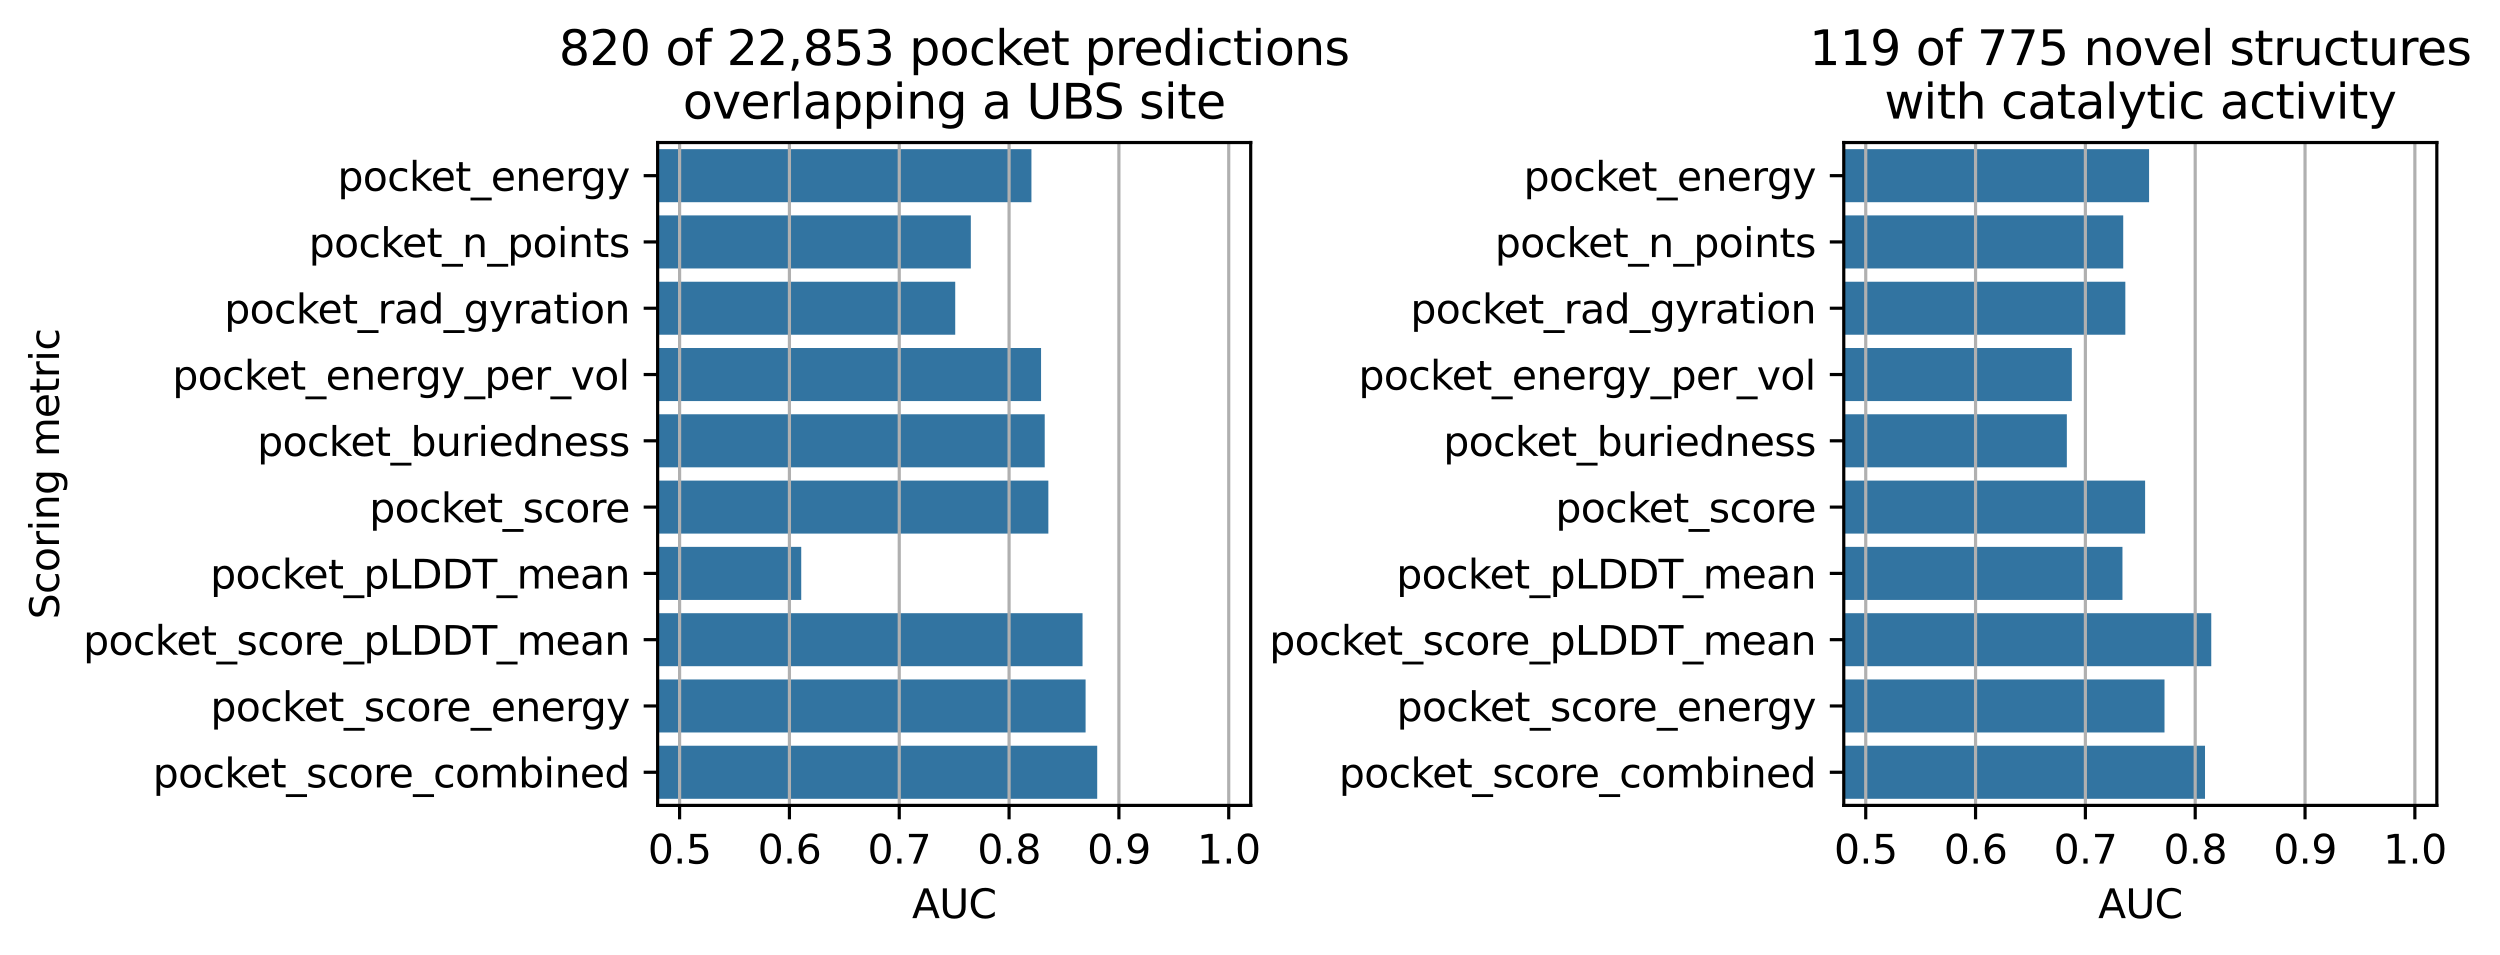 <?xml version="1.0" encoding="utf-8" standalone="no"?>
<!DOCTYPE svg PUBLIC "-//W3C//DTD SVG 1.1//EN"
  "http://www.w3.org/Graphics/SVG/1.1/DTD/svg11.dtd">
<svg xmlns:xlink="http://www.w3.org/1999/xlink" width="627.248pt" height="239.632pt" viewBox="0 0 627.248 239.632" xmlns="http://www.w3.org/2000/svg" version="1.1">
 <defs>
  <style type="text/css">*{stroke-linejoin: round; stroke-linecap: butt}</style>
 </defs>
 <g id="figure_1">
  <g id="patch_1">
   <path d="M 0 239.632 
L 627.248 239.632 
L 627.248 0 
L 0 0 
L 0 239.632 
z
" style="fill: none"/>
  </g>
  <g id="axes_1">
   <g id="patch_2">
    <path d="M 164.998 202.076 
L 313.798 202.076 
L 313.798 35.755 
L 164.998 35.755 
L 164.998 202.076 
z
" style="fill: none"/>
   </g>
   <g id="patch_3">
    <path d="M 32.732 37.419 
L 258.785 37.419 
L 258.785 50.724 
L 32.732 50.724 
z
" clip-path="url(#p87e74716e2)" style="fill: #3274a1"/>
   </g>
   <g id="patch_4">
    <path d="M 32.732 54.051 
L 243.58 54.051 
L 243.58 67.356 
L 32.732 67.356 
z
" clip-path="url(#p87e74716e2)" style="fill: #3274a1"/>
   </g>
   <g id="patch_5">
    <path d="M 32.732 70.683 
L 239.665 70.683 
L 239.665 83.988 
L 32.732 83.988 
z
" clip-path="url(#p87e74716e2)" style="fill: #3274a1"/>
   </g>
   <g id="patch_6">
    <path d="M 32.732 87.315 
L 261.2 87.315 
L 261.2 100.62 
L 32.732 100.62 
z
" clip-path="url(#p87e74716e2)" style="fill: #3274a1"/>
   </g>
   <g id="patch_7">
    <path d="M 32.732 103.947 
L 262.12 103.947 
L 262.12 117.252 
L 32.732 117.252 
z
" clip-path="url(#p87e74716e2)" style="fill: #3274a1"/>
   </g>
   <g id="patch_8">
    <path d="M 32.732 120.579 
L 263.03 120.579 
L 263.03 133.884 
L 32.732 133.884 
z
" clip-path="url(#p87e74716e2)" style="fill: #3274a1"/>
   </g>
   <g id="patch_9">
    <path d="M 32.732 137.211 
L 201.028 137.211 
L 201.028 150.516 
L 32.732 150.516 
z
" clip-path="url(#p87e74716e2)" style="fill: #3274a1"/>
   </g>
   <g id="patch_10">
    <path d="M 32.732 153.843 
L 271.608 153.843 
L 271.608 167.148 
L 32.732 167.148 
z
" clip-path="url(#p87e74716e2)" style="fill: #3274a1"/>
   </g>
   <g id="patch_11">
    <path d="M 32.732 170.475 
L 272.374 170.475 
L 272.374 183.78 
L 32.732 183.78 
z
" clip-path="url(#p87e74716e2)" style="fill: #3274a1"/>
   </g>
   <g id="patch_12">
    <path d="M 32.732 187.107 
L 275.288 187.107 
L 275.288 200.412 
L 32.732 200.412 
z
" clip-path="url(#p87e74716e2)" style="fill: #3274a1"/>
   </g>
   <g id="matplotlib.axis_1">
    <g id="xtick_1">
     <g id="line2d_1">
      <path d="M 170.51 202.076 
L 170.51 35.755 
" clip-path="url(#p87e74716e2)" style="fill: none; stroke: #b0b0b0; stroke-width: 0.8; stroke-linecap: square"/>
     </g>
     <g id="line2d_2">
      <defs>
       <path id="md07363a1dc" d="M 0 0 
L 0 3.5 
" style="stroke: #000000; stroke-width: 0.8"/>
      </defs>
      <g>
       <use xlink:href="#md07363a1dc" x="170.51" y="202.076" style="stroke: #000000; stroke-width: 0.8"/>
      </g>
     </g>
     <g id="text_1">
      <!-- 0.5 -->
      <g transform="translate(162.558 216.674) scale(0.1 -0.1)">
       <defs>
        <path id="DejaVuSans-30" d="M 2034 4250 
Q 1547 4250 1301 3770 
Q 1056 3291 1056 2328 
Q 1056 1369 1301 889 
Q 1547 409 2034 409 
Q 2525 409 2770 889 
Q 3016 1369 3016 2328 
Q 3016 3291 2770 3770 
Q 2525 4250 2034 4250 
z
M 2034 4750 
Q 2819 4750 3233 4129 
Q 3647 3509 3647 2328 
Q 3647 1150 3233 529 
Q 2819 -91 2034 -91 
Q 1250 -91 836 529 
Q 422 1150 422 2328 
Q 422 3509 836 4129 
Q 1250 4750 2034 4750 
z
" transform="scale(0.016)"/>
        <path id="DejaVuSans-2e" d="M 684 794 
L 1344 794 
L 1344 0 
L 684 0 
L 684 794 
z
" transform="scale(0.016)"/>
        <path id="DejaVuSans-35" d="M 691 4666 
L 3169 4666 
L 3169 4134 
L 1269 4134 
L 1269 2991 
Q 1406 3038 1543 3061 
Q 1681 3084 1819 3084 
Q 2600 3084 3056 2656 
Q 3513 2228 3513 1497 
Q 3513 744 3044 326 
Q 2575 -91 1722 -91 
Q 1428 -91 1123 -41 
Q 819 9 494 109 
L 494 744 
Q 775 591 1075 516 
Q 1375 441 1709 441 
Q 2250 441 2565 725 
Q 2881 1009 2881 1497 
Q 2881 1984 2565 2268 
Q 2250 2553 1709 2553 
Q 1456 2553 1204 2497 
Q 953 2441 691 2322 
L 691 4666 
z
" transform="scale(0.016)"/>
       </defs>
       <use xlink:href="#DejaVuSans-30"/>
       <use xlink:href="#DejaVuSans-2e" x="63.623"/>
       <use xlink:href="#DejaVuSans-35" x="95.41"/>
      </g>
     </g>
    </g>
    <g id="xtick_2">
     <g id="line2d_3">
      <path d="M 198.065 202.076 
L 198.065 35.755 
" clip-path="url(#p87e74716e2)" style="fill: none; stroke: #b0b0b0; stroke-width: 0.8; stroke-linecap: square"/>
     </g>
     <g id="line2d_4">
      <g>
       <use xlink:href="#md07363a1dc" x="198.065" y="202.076" style="stroke: #000000; stroke-width: 0.8"/>
      </g>
     </g>
     <g id="text_2">
      <!-- 0.6 -->
      <g transform="translate(190.114 216.674) scale(0.1 -0.1)">
       <defs>
        <path id="DejaVuSans-36" d="M 2113 2584 
Q 1688 2584 1439 2293 
Q 1191 2003 1191 1497 
Q 1191 994 1439 701 
Q 1688 409 2113 409 
Q 2538 409 2786 701 
Q 3034 994 3034 1497 
Q 3034 2003 2786 2293 
Q 2538 2584 2113 2584 
z
M 3366 4563 
L 3366 3988 
Q 3128 4100 2886 4159 
Q 2644 4219 2406 4219 
Q 1781 4219 1451 3797 
Q 1122 3375 1075 2522 
Q 1259 2794 1537 2939 
Q 1816 3084 2150 3084 
Q 2853 3084 3261 2657 
Q 3669 2231 3669 1497 
Q 3669 778 3244 343 
Q 2819 -91 2113 -91 
Q 1303 -91 875 529 
Q 447 1150 447 2328 
Q 447 3434 972 4092 
Q 1497 4750 2381 4750 
Q 2619 4750 2861 4703 
Q 3103 4656 3366 4563 
z
" transform="scale(0.016)"/>
       </defs>
       <use xlink:href="#DejaVuSans-30"/>
       <use xlink:href="#DejaVuSans-2e" x="63.623"/>
       <use xlink:href="#DejaVuSans-36" x="95.41"/>
      </g>
     </g>
    </g>
    <g id="xtick_3">
     <g id="line2d_5">
      <path d="M 225.621 202.076 
L 225.621 35.755 
" clip-path="url(#p87e74716e2)" style="fill: none; stroke: #b0b0b0; stroke-width: 0.8; stroke-linecap: square"/>
     </g>
     <g id="line2d_6">
      <g>
       <use xlink:href="#md07363a1dc" x="225.621" y="202.076" style="stroke: #000000; stroke-width: 0.8"/>
      </g>
     </g>
     <g id="text_3">
      <!-- 0.7 -->
      <g transform="translate(217.669 216.674) scale(0.1 -0.1)">
       <defs>
        <path id="DejaVuSans-37" d="M 525 4666 
L 3525 4666 
L 3525 4397 
L 1831 0 
L 1172 0 
L 2766 4134 
L 525 4134 
L 525 4666 
z
" transform="scale(0.016)"/>
       </defs>
       <use xlink:href="#DejaVuSans-30"/>
       <use xlink:href="#DejaVuSans-2e" x="63.623"/>
       <use xlink:href="#DejaVuSans-37" x="95.41"/>
      </g>
     </g>
    </g>
    <g id="xtick_4">
     <g id="line2d_7">
      <path d="M 253.176 202.076 
L 253.176 35.755 
" clip-path="url(#p87e74716e2)" style="fill: none; stroke: #b0b0b0; stroke-width: 0.8; stroke-linecap: square"/>
     </g>
     <g id="line2d_8">
      <g>
       <use xlink:href="#md07363a1dc" x="253.176" y="202.076" style="stroke: #000000; stroke-width: 0.8"/>
      </g>
     </g>
     <g id="text_4">
      <!-- 0.8 -->
      <g transform="translate(245.225 216.674) scale(0.1 -0.1)">
       <defs>
        <path id="DejaVuSans-38" d="M 2034 2216 
Q 1584 2216 1326 1975 
Q 1069 1734 1069 1313 
Q 1069 891 1326 650 
Q 1584 409 2034 409 
Q 2484 409 2743 651 
Q 3003 894 3003 1313 
Q 3003 1734 2745 1975 
Q 2488 2216 2034 2216 
z
M 1403 2484 
Q 997 2584 770 2862 
Q 544 3141 544 3541 
Q 544 4100 942 4425 
Q 1341 4750 2034 4750 
Q 2731 4750 3128 4425 
Q 3525 4100 3525 3541 
Q 3525 3141 3298 2862 
Q 3072 2584 2669 2484 
Q 3125 2378 3379 2068 
Q 3634 1759 3634 1313 
Q 3634 634 3220 271 
Q 2806 -91 2034 -91 
Q 1263 -91 848 271 
Q 434 634 434 1313 
Q 434 1759 690 2068 
Q 947 2378 1403 2484 
z
M 1172 3481 
Q 1172 3119 1398 2916 
Q 1625 2713 2034 2713 
Q 2441 2713 2670 2916 
Q 2900 3119 2900 3481 
Q 2900 3844 2670 4047 
Q 2441 4250 2034 4250 
Q 1625 4250 1398 4047 
Q 1172 3844 1172 3481 
z
" transform="scale(0.016)"/>
       </defs>
       <use xlink:href="#DejaVuSans-30"/>
       <use xlink:href="#DejaVuSans-2e" x="63.623"/>
       <use xlink:href="#DejaVuSans-38" x="95.41"/>
      </g>
     </g>
    </g>
    <g id="xtick_5">
     <g id="line2d_9">
      <path d="M 280.732 202.076 
L 280.732 35.755 
" clip-path="url(#p87e74716e2)" style="fill: none; stroke: #b0b0b0; stroke-width: 0.8; stroke-linecap: square"/>
     </g>
     <g id="line2d_10">
      <g>
       <use xlink:href="#md07363a1dc" x="280.732" y="202.076" style="stroke: #000000; stroke-width: 0.8"/>
      </g>
     </g>
     <g id="text_5">
      <!-- 0.9 -->
      <g transform="translate(272.78 216.674) scale(0.1 -0.1)">
       <defs>
        <path id="DejaVuSans-39" d="M 703 97 
L 703 672 
Q 941 559 1184 500 
Q 1428 441 1663 441 
Q 2288 441 2617 861 
Q 2947 1281 2994 2138 
Q 2813 1869 2534 1725 
Q 2256 1581 1919 1581 
Q 1219 1581 811 2004 
Q 403 2428 403 3163 
Q 403 3881 828 4315 
Q 1253 4750 1959 4750 
Q 2769 4750 3195 4129 
Q 3622 3509 3622 2328 
Q 3622 1225 3098 567 
Q 2575 -91 1691 -91 
Q 1453 -91 1209 -44 
Q 966 3 703 97 
z
M 1959 2075 
Q 2384 2075 2632 2365 
Q 2881 2656 2881 3163 
Q 2881 3666 2632 3958 
Q 2384 4250 1959 4250 
Q 1534 4250 1286 3958 
Q 1038 3666 1038 3163 
Q 1038 2656 1286 2365 
Q 1534 2075 1959 2075 
z
" transform="scale(0.016)"/>
       </defs>
       <use xlink:href="#DejaVuSans-30"/>
       <use xlink:href="#DejaVuSans-2e" x="63.623"/>
       <use xlink:href="#DejaVuSans-39" x="95.41"/>
      </g>
     </g>
    </g>
    <g id="xtick_6">
     <g id="line2d_11">
      <path d="M 308.287 202.076 
L 308.287 35.755 
" clip-path="url(#p87e74716e2)" style="fill: none; stroke: #b0b0b0; stroke-width: 0.8; stroke-linecap: square"/>
     </g>
     <g id="line2d_12">
      <g>
       <use xlink:href="#md07363a1dc" x="308.287" y="202.076" style="stroke: #000000; stroke-width: 0.8"/>
      </g>
     </g>
     <g id="text_6">
      <!-- 1.0 -->
      <g transform="translate(300.336 216.674) scale(0.1 -0.1)">
       <defs>
        <path id="DejaVuSans-31" d="M 794 531 
L 1825 531 
L 1825 4091 
L 703 3866 
L 703 4441 
L 1819 4666 
L 2450 4666 
L 2450 531 
L 3481 531 
L 3481 0 
L 794 0 
L 794 531 
z
" transform="scale(0.016)"/>
       </defs>
       <use xlink:href="#DejaVuSans-31"/>
       <use xlink:href="#DejaVuSans-2e" x="63.623"/>
       <use xlink:href="#DejaVuSans-30" x="95.41"/>
      </g>
     </g>
    </g>
    <g id="text_7">
     <!-- AUC -->
     <g transform="translate(228.827 230.352) scale(0.1 -0.1)">
      <defs>
       <path id="DejaVuSans-41" d="M 2188 4044 
L 1331 1722 
L 3047 1722 
L 2188 4044 
z
M 1831 4666 
L 2547 4666 
L 4325 0 
L 3669 0 
L 3244 1197 
L 1141 1197 
L 716 0 
L 50 0 
L 1831 4666 
z
" transform="scale(0.016)"/>
       <path id="DejaVuSans-55" d="M 556 4666 
L 1191 4666 
L 1191 1831 
Q 1191 1081 1462 751 
Q 1734 422 2344 422 
Q 2950 422 3222 751 
Q 3494 1081 3494 1831 
L 3494 4666 
L 4128 4666 
L 4128 1753 
Q 4128 841 3676 375 
Q 3225 -91 2344 -91 
Q 1459 -91 1007 375 
Q 556 841 556 1753 
L 556 4666 
z
" transform="scale(0.016)"/>
       <path id="DejaVuSans-43" d="M 4122 4306 
L 4122 3641 
Q 3803 3938 3442 4084 
Q 3081 4231 2675 4231 
Q 1875 4231 1450 3742 
Q 1025 3253 1025 2328 
Q 1025 1406 1450 917 
Q 1875 428 2675 428 
Q 3081 428 3442 575 
Q 3803 722 4122 1019 
L 4122 359 
Q 3791 134 3420 21 
Q 3050 -91 2638 -91 
Q 1578 -91 968 557 
Q 359 1206 359 2328 
Q 359 3453 968 4101 
Q 1578 4750 2638 4750 
Q 3056 4750 3426 4639 
Q 3797 4528 4122 4306 
z
" transform="scale(0.016)"/>
      </defs>
      <use xlink:href="#DejaVuSans-41"/>
      <use xlink:href="#DejaVuSans-55" x="68.408"/>
      <use xlink:href="#DejaVuSans-43" x="141.602"/>
     </g>
    </g>
   </g>
   <g id="matplotlib.axis_2">
    <g id="ytick_1">
     <g id="line2d_13">
      <defs>
       <path id="m2e41733651" d="M 0 0 
L -3.5 0 
" style="stroke: #000000; stroke-width: 0.8"/>
      </defs>
      <g>
       <use xlink:href="#m2e41733651" x="164.998" y="44.072" style="stroke: #000000; stroke-width: 0.8"/>
      </g>
     </g>
     <g id="text_8">
      <!-- pocket_energy -->
      <g transform="translate(84.684 47.871) scale(0.1 -0.1)">
       <defs>
        <path id="DejaVuSans-70" d="M 1159 525 
L 1159 -1331 
L 581 -1331 
L 581 3500 
L 1159 3500 
L 1159 2969 
Q 1341 3281 1617 3432 
Q 1894 3584 2278 3584 
Q 2916 3584 3314 3078 
Q 3713 2572 3713 1747 
Q 3713 922 3314 415 
Q 2916 -91 2278 -91 
Q 1894 -91 1617 61 
Q 1341 213 1159 525 
z
M 3116 1747 
Q 3116 2381 2855 2742 
Q 2594 3103 2138 3103 
Q 1681 3103 1420 2742 
Q 1159 2381 1159 1747 
Q 1159 1113 1420 752 
Q 1681 391 2138 391 
Q 2594 391 2855 752 
Q 3116 1113 3116 1747 
z
" transform="scale(0.016)"/>
        <path id="DejaVuSans-6f" d="M 1959 3097 
Q 1497 3097 1228 2736 
Q 959 2375 959 1747 
Q 959 1119 1226 758 
Q 1494 397 1959 397 
Q 2419 397 2687 759 
Q 2956 1122 2956 1747 
Q 2956 2369 2687 2733 
Q 2419 3097 1959 3097 
z
M 1959 3584 
Q 2709 3584 3137 3096 
Q 3566 2609 3566 1747 
Q 3566 888 3137 398 
Q 2709 -91 1959 -91 
Q 1206 -91 779 398 
Q 353 888 353 1747 
Q 353 2609 779 3096 
Q 1206 3584 1959 3584 
z
" transform="scale(0.016)"/>
        <path id="DejaVuSans-63" d="M 3122 3366 
L 3122 2828 
Q 2878 2963 2633 3030 
Q 2388 3097 2138 3097 
Q 1578 3097 1268 2742 
Q 959 2388 959 1747 
Q 959 1106 1268 751 
Q 1578 397 2138 397 
Q 2388 397 2633 464 
Q 2878 531 3122 666 
L 3122 134 
Q 2881 22 2623 -34 
Q 2366 -91 2075 -91 
Q 1284 -91 818 406 
Q 353 903 353 1747 
Q 353 2603 823 3093 
Q 1294 3584 2113 3584 
Q 2378 3584 2631 3529 
Q 2884 3475 3122 3366 
z
" transform="scale(0.016)"/>
        <path id="DejaVuSans-6b" d="M 581 4863 
L 1159 4863 
L 1159 1991 
L 2875 3500 
L 3609 3500 
L 1753 1863 
L 3688 0 
L 2938 0 
L 1159 1709 
L 1159 0 
L 581 0 
L 581 4863 
z
" transform="scale(0.016)"/>
        <path id="DejaVuSans-65" d="M 3597 1894 
L 3597 1613 
L 953 1613 
Q 991 1019 1311 708 
Q 1631 397 2203 397 
Q 2534 397 2845 478 
Q 3156 559 3463 722 
L 3463 178 
Q 3153 47 2828 -22 
Q 2503 -91 2169 -91 
Q 1331 -91 842 396 
Q 353 884 353 1716 
Q 353 2575 817 3079 
Q 1281 3584 2069 3584 
Q 2775 3584 3186 3129 
Q 3597 2675 3597 1894 
z
M 3022 2063 
Q 3016 2534 2758 2815 
Q 2500 3097 2075 3097 
Q 1594 3097 1305 2825 
Q 1016 2553 972 2059 
L 3022 2063 
z
" transform="scale(0.016)"/>
        <path id="DejaVuSans-74" d="M 1172 4494 
L 1172 3500 
L 2356 3500 
L 2356 3053 
L 1172 3053 
L 1172 1153 
Q 1172 725 1289 603 
Q 1406 481 1766 481 
L 2356 481 
L 2356 0 
L 1766 0 
Q 1100 0 847 248 
Q 594 497 594 1153 
L 594 3053 
L 172 3053 
L 172 3500 
L 594 3500 
L 594 4494 
L 1172 4494 
z
" transform="scale(0.016)"/>
        <path id="DejaVuSans-5f" d="M 3263 -1063 
L 3263 -1509 
L -63 -1509 
L -63 -1063 
L 3263 -1063 
z
" transform="scale(0.016)"/>
        <path id="DejaVuSans-6e" d="M 3513 2113 
L 3513 0 
L 2938 0 
L 2938 2094 
Q 2938 2591 2744 2837 
Q 2550 3084 2163 3084 
Q 1697 3084 1428 2787 
Q 1159 2491 1159 1978 
L 1159 0 
L 581 0 
L 581 3500 
L 1159 3500 
L 1159 2956 
Q 1366 3272 1645 3428 
Q 1925 3584 2291 3584 
Q 2894 3584 3203 3211 
Q 3513 2838 3513 2113 
z
" transform="scale(0.016)"/>
        <path id="DejaVuSans-72" d="M 2631 2963 
Q 2534 3019 2420 3045 
Q 2306 3072 2169 3072 
Q 1681 3072 1420 2755 
Q 1159 2438 1159 1844 
L 1159 0 
L 581 0 
L 581 3500 
L 1159 3500 
L 1159 2956 
Q 1341 3275 1631 3429 
Q 1922 3584 2338 3584 
Q 2397 3584 2469 3576 
Q 2541 3569 2628 3553 
L 2631 2963 
z
" transform="scale(0.016)"/>
        <path id="DejaVuSans-67" d="M 2906 1791 
Q 2906 2416 2648 2759 
Q 2391 3103 1925 3103 
Q 1463 3103 1205 2759 
Q 947 2416 947 1791 
Q 947 1169 1205 825 
Q 1463 481 1925 481 
Q 2391 481 2648 825 
Q 2906 1169 2906 1791 
z
M 3481 434 
Q 3481 -459 3084 -895 
Q 2688 -1331 1869 -1331 
Q 1566 -1331 1297 -1286 
Q 1028 -1241 775 -1147 
L 775 -588 
Q 1028 -725 1275 -790 
Q 1522 -856 1778 -856 
Q 2344 -856 2625 -561 
Q 2906 -266 2906 331 
L 2906 616 
Q 2728 306 2450 153 
Q 2172 0 1784 0 
Q 1141 0 747 490 
Q 353 981 353 1791 
Q 353 2603 747 3093 
Q 1141 3584 1784 3584 
Q 2172 3584 2450 3431 
Q 2728 3278 2906 2969 
L 2906 3500 
L 3481 3500 
L 3481 434 
z
" transform="scale(0.016)"/>
        <path id="DejaVuSans-79" d="M 2059 -325 
Q 1816 -950 1584 -1140 
Q 1353 -1331 966 -1331 
L 506 -1331 
L 506 -850 
L 844 -850 
Q 1081 -850 1212 -737 
Q 1344 -625 1503 -206 
L 1606 56 
L 191 3500 
L 800 3500 
L 1894 763 
L 2988 3500 
L 3597 3500 
L 2059 -325 
z
" transform="scale(0.016)"/>
       </defs>
       <use xlink:href="#DejaVuSans-70"/>
       <use xlink:href="#DejaVuSans-6f" x="63.477"/>
       <use xlink:href="#DejaVuSans-63" x="124.658"/>
       <use xlink:href="#DejaVuSans-6b" x="179.639"/>
       <use xlink:href="#DejaVuSans-65" x="233.924"/>
       <use xlink:href="#DejaVuSans-74" x="295.447"/>
       <use xlink:href="#DejaVuSans-5f" x="334.656"/>
       <use xlink:href="#DejaVuSans-65" x="384.656"/>
       <use xlink:href="#DejaVuSans-6e" x="446.18"/>
       <use xlink:href="#DejaVuSans-65" x="509.559"/>
       <use xlink:href="#DejaVuSans-72" x="571.082"/>
       <use xlink:href="#DejaVuSans-67" x="610.445"/>
       <use xlink:href="#DejaVuSans-79" x="673.922"/>
      </g>
     </g>
    </g>
    <g id="ytick_2">
     <g id="line2d_14">
      <g>
       <use xlink:href="#m2e41733651" x="164.998" y="60.703" style="stroke: #000000; stroke-width: 0.8"/>
      </g>
     </g>
     <g id="text_9">
      <!-- pocket_n_points -->
      <g transform="translate(77.481 64.503) scale(0.1 -0.1)">
       <defs>
        <path id="DejaVuSans-69" d="M 603 3500 
L 1178 3500 
L 1178 0 
L 603 0 
L 603 3500 
z
M 603 4863 
L 1178 4863 
L 1178 4134 
L 603 4134 
L 603 4863 
z
" transform="scale(0.016)"/>
        <path id="DejaVuSans-73" d="M 2834 3397 
L 2834 2853 
Q 2591 2978 2328 3040 
Q 2066 3103 1784 3103 
Q 1356 3103 1142 2972 
Q 928 2841 928 2578 
Q 928 2378 1081 2264 
Q 1234 2150 1697 2047 
L 1894 2003 
Q 2506 1872 2764 1633 
Q 3022 1394 3022 966 
Q 3022 478 2636 193 
Q 2250 -91 1575 -91 
Q 1294 -91 989 -36 
Q 684 19 347 128 
L 347 722 
Q 666 556 975 473 
Q 1284 391 1588 391 
Q 1994 391 2212 530 
Q 2431 669 2431 922 
Q 2431 1156 2273 1281 
Q 2116 1406 1581 1522 
L 1381 1569 
Q 847 1681 609 1914 
Q 372 2147 372 2553 
Q 372 3047 722 3315 
Q 1072 3584 1716 3584 
Q 2034 3584 2315 3537 
Q 2597 3491 2834 3397 
z
" transform="scale(0.016)"/>
       </defs>
       <use xlink:href="#DejaVuSans-70"/>
       <use xlink:href="#DejaVuSans-6f" x="63.477"/>
       <use xlink:href="#DejaVuSans-63" x="124.658"/>
       <use xlink:href="#DejaVuSans-6b" x="179.639"/>
       <use xlink:href="#DejaVuSans-65" x="233.924"/>
       <use xlink:href="#DejaVuSans-74" x="295.447"/>
       <use xlink:href="#DejaVuSans-5f" x="334.656"/>
       <use xlink:href="#DejaVuSans-6e" x="384.656"/>
       <use xlink:href="#DejaVuSans-5f" x="448.035"/>
       <use xlink:href="#DejaVuSans-70" x="498.035"/>
       <use xlink:href="#DejaVuSans-6f" x="561.512"/>
       <use xlink:href="#DejaVuSans-69" x="622.693"/>
       <use xlink:href="#DejaVuSans-6e" x="650.477"/>
       <use xlink:href="#DejaVuSans-74" x="713.855"/>
       <use xlink:href="#DejaVuSans-73" x="753.064"/>
      </g>
     </g>
    </g>
    <g id="ytick_3">
     <g id="line2d_15">
      <g>
       <use xlink:href="#m2e41733651" x="164.998" y="77.335" style="stroke: #000000; stroke-width: 0.8"/>
      </g>
     </g>
     <g id="text_10">
      <!-- pocket_rad_gyration -->
      <g transform="translate(56.283 81.135) scale(0.1 -0.1)">
       <defs>
        <path id="DejaVuSans-61" d="M 2194 1759 
Q 1497 1759 1228 1600 
Q 959 1441 959 1056 
Q 959 750 1161 570 
Q 1363 391 1709 391 
Q 2188 391 2477 730 
Q 2766 1069 2766 1631 
L 2766 1759 
L 2194 1759 
z
M 3341 1997 
L 3341 0 
L 2766 0 
L 2766 531 
Q 2569 213 2275 61 
Q 1981 -91 1556 -91 
Q 1019 -91 701 211 
Q 384 513 384 1019 
Q 384 1609 779 1909 
Q 1175 2209 1959 2209 
L 2766 2209 
L 2766 2266 
Q 2766 2663 2505 2880 
Q 2244 3097 1772 3097 
Q 1472 3097 1187 3025 
Q 903 2953 641 2809 
L 641 3341 
Q 956 3463 1253 3523 
Q 1550 3584 1831 3584 
Q 2591 3584 2966 3190 
Q 3341 2797 3341 1997 
z
" transform="scale(0.016)"/>
        <path id="DejaVuSans-64" d="M 2906 2969 
L 2906 4863 
L 3481 4863 
L 3481 0 
L 2906 0 
L 2906 525 
Q 2725 213 2448 61 
Q 2172 -91 1784 -91 
Q 1150 -91 751 415 
Q 353 922 353 1747 
Q 353 2572 751 3078 
Q 1150 3584 1784 3584 
Q 2172 3584 2448 3432 
Q 2725 3281 2906 2969 
z
M 947 1747 
Q 947 1113 1208 752 
Q 1469 391 1925 391 
Q 2381 391 2643 752 
Q 2906 1113 2906 1747 
Q 2906 2381 2643 2742 
Q 2381 3103 1925 3103 
Q 1469 3103 1208 2742 
Q 947 2381 947 1747 
z
" transform="scale(0.016)"/>
       </defs>
       <use xlink:href="#DejaVuSans-70"/>
       <use xlink:href="#DejaVuSans-6f" x="63.477"/>
       <use xlink:href="#DejaVuSans-63" x="124.658"/>
       <use xlink:href="#DejaVuSans-6b" x="179.639"/>
       <use xlink:href="#DejaVuSans-65" x="233.924"/>
       <use xlink:href="#DejaVuSans-74" x="295.447"/>
       <use xlink:href="#DejaVuSans-5f" x="334.656"/>
       <use xlink:href="#DejaVuSans-72" x="384.656"/>
       <use xlink:href="#DejaVuSans-61" x="425.77"/>
       <use xlink:href="#DejaVuSans-64" x="487.049"/>
       <use xlink:href="#DejaVuSans-5f" x="550.525"/>
       <use xlink:href="#DejaVuSans-67" x="600.525"/>
       <use xlink:href="#DejaVuSans-79" x="664.002"/>
       <use xlink:href="#DejaVuSans-72" x="723.182"/>
       <use xlink:href="#DejaVuSans-61" x="764.295"/>
       <use xlink:href="#DejaVuSans-74" x="825.574"/>
       <use xlink:href="#DejaVuSans-69" x="864.783"/>
       <use xlink:href="#DejaVuSans-6f" x="892.566"/>
       <use xlink:href="#DejaVuSans-6e" x="953.748"/>
      </g>
     </g>
    </g>
    <g id="ytick_4">
     <g id="line2d_16">
      <g>
       <use xlink:href="#m2e41733651" x="164.998" y="93.968" style="stroke: #000000; stroke-width: 0.8"/>
      </g>
     </g>
     <g id="text_11">
      <!-- pocket_energy_per_vol -->
      <g transform="translate(43.256 97.767) scale(0.1 -0.1)">
       <defs>
        <path id="DejaVuSans-76" d="M 191 3500 
L 800 3500 
L 1894 563 
L 2988 3500 
L 3597 3500 
L 2284 0 
L 1503 0 
L 191 3500 
z
" transform="scale(0.016)"/>
        <path id="DejaVuSans-6c" d="M 603 4863 
L 1178 4863 
L 1178 0 
L 603 0 
L 603 4863 
z
" transform="scale(0.016)"/>
       </defs>
       <use xlink:href="#DejaVuSans-70"/>
       <use xlink:href="#DejaVuSans-6f" x="63.477"/>
       <use xlink:href="#DejaVuSans-63" x="124.658"/>
       <use xlink:href="#DejaVuSans-6b" x="179.639"/>
       <use xlink:href="#DejaVuSans-65" x="233.924"/>
       <use xlink:href="#DejaVuSans-74" x="295.447"/>
       <use xlink:href="#DejaVuSans-5f" x="334.656"/>
       <use xlink:href="#DejaVuSans-65" x="384.656"/>
       <use xlink:href="#DejaVuSans-6e" x="446.18"/>
       <use xlink:href="#DejaVuSans-65" x="509.559"/>
       <use xlink:href="#DejaVuSans-72" x="571.082"/>
       <use xlink:href="#DejaVuSans-67" x="610.445"/>
       <use xlink:href="#DejaVuSans-79" x="673.922"/>
       <use xlink:href="#DejaVuSans-5f" x="733.102"/>
       <use xlink:href="#DejaVuSans-70" x="783.102"/>
       <use xlink:href="#DejaVuSans-65" x="846.578"/>
       <use xlink:href="#DejaVuSans-72" x="908.102"/>
       <use xlink:href="#DejaVuSans-5f" x="949.215"/>
       <use xlink:href="#DejaVuSans-76" x="999.215"/>
       <use xlink:href="#DejaVuSans-6f" x="1058.395"/>
       <use xlink:href="#DejaVuSans-6c" x="1119.576"/>
      </g>
     </g>
    </g>
    <g id="ytick_5">
     <g id="line2d_17">
      <g>
       <use xlink:href="#m2e41733651" x="164.998" y="110.6" style="stroke: #000000; stroke-width: 0.8"/>
      </g>
     </g>
     <g id="text_12">
      <!-- pocket_buriedness -->
      <g transform="translate(64.545 114.399) scale(0.1 -0.1)">
       <defs>
        <path id="DejaVuSans-62" d="M 3116 1747 
Q 3116 2381 2855 2742 
Q 2594 3103 2138 3103 
Q 1681 3103 1420 2742 
Q 1159 2381 1159 1747 
Q 1159 1113 1420 752 
Q 1681 391 2138 391 
Q 2594 391 2855 752 
Q 3116 1113 3116 1747 
z
M 1159 2969 
Q 1341 3281 1617 3432 
Q 1894 3584 2278 3584 
Q 2916 3584 3314 3078 
Q 3713 2572 3713 1747 
Q 3713 922 3314 415 
Q 2916 -91 2278 -91 
Q 1894 -91 1617 61 
Q 1341 213 1159 525 
L 1159 0 
L 581 0 
L 581 4863 
L 1159 4863 
L 1159 2969 
z
" transform="scale(0.016)"/>
        <path id="DejaVuSans-75" d="M 544 1381 
L 544 3500 
L 1119 3500 
L 1119 1403 
Q 1119 906 1312 657 
Q 1506 409 1894 409 
Q 2359 409 2629 706 
Q 2900 1003 2900 1516 
L 2900 3500 
L 3475 3500 
L 3475 0 
L 2900 0 
L 2900 538 
Q 2691 219 2414 64 
Q 2138 -91 1772 -91 
Q 1169 -91 856 284 
Q 544 659 544 1381 
z
M 1991 3584 
L 1991 3584 
z
" transform="scale(0.016)"/>
       </defs>
       <use xlink:href="#DejaVuSans-70"/>
       <use xlink:href="#DejaVuSans-6f" x="63.477"/>
       <use xlink:href="#DejaVuSans-63" x="124.658"/>
       <use xlink:href="#DejaVuSans-6b" x="179.639"/>
       <use xlink:href="#DejaVuSans-65" x="233.924"/>
       <use xlink:href="#DejaVuSans-74" x="295.447"/>
       <use xlink:href="#DejaVuSans-5f" x="334.656"/>
       <use xlink:href="#DejaVuSans-62" x="384.656"/>
       <use xlink:href="#DejaVuSans-75" x="448.133"/>
       <use xlink:href="#DejaVuSans-72" x="511.512"/>
       <use xlink:href="#DejaVuSans-69" x="552.625"/>
       <use xlink:href="#DejaVuSans-65" x="580.408"/>
       <use xlink:href="#DejaVuSans-64" x="641.932"/>
       <use xlink:href="#DejaVuSans-6e" x="705.408"/>
       <use xlink:href="#DejaVuSans-65" x="768.787"/>
       <use xlink:href="#DejaVuSans-73" x="830.311"/>
       <use xlink:href="#DejaVuSans-73" x="882.41"/>
      </g>
     </g>
    </g>
    <g id="ytick_6">
     <g id="line2d_18">
      <g>
       <use xlink:href="#m2e41733651" x="164.998" y="127.231" style="stroke: #000000; stroke-width: 0.8"/>
      </g>
     </g>
     <g id="text_13">
      <!-- pocket_score -->
      <g transform="translate(92.666 131.031) scale(0.1 -0.1)">
       <use xlink:href="#DejaVuSans-70"/>
       <use xlink:href="#DejaVuSans-6f" x="63.477"/>
       <use xlink:href="#DejaVuSans-63" x="124.658"/>
       <use xlink:href="#DejaVuSans-6b" x="179.639"/>
       <use xlink:href="#DejaVuSans-65" x="233.924"/>
       <use xlink:href="#DejaVuSans-74" x="295.447"/>
       <use xlink:href="#DejaVuSans-5f" x="334.656"/>
       <use xlink:href="#DejaVuSans-73" x="384.656"/>
       <use xlink:href="#DejaVuSans-63" x="436.756"/>
       <use xlink:href="#DejaVuSans-6f" x="491.736"/>
       <use xlink:href="#DejaVuSans-72" x="552.918"/>
       <use xlink:href="#DejaVuSans-65" x="591.781"/>
      </g>
     </g>
    </g>
    <g id="ytick_7">
     <g id="line2d_19">
      <g>
       <use xlink:href="#m2e41733651" x="164.998" y="143.863" style="stroke: #000000; stroke-width: 0.8"/>
      </g>
     </g>
     <g id="text_14">
      <!-- pocket_pLDDT_mean -->
      <g transform="translate(52.744 147.663) scale(0.1 -0.1)">
       <defs>
        <path id="DejaVuSans-4c" d="M 628 4666 
L 1259 4666 
L 1259 531 
L 3531 531 
L 3531 0 
L 628 0 
L 628 4666 
z
" transform="scale(0.016)"/>
        <path id="DejaVuSans-44" d="M 1259 4147 
L 1259 519 
L 2022 519 
Q 2988 519 3436 956 
Q 3884 1394 3884 2338 
Q 3884 3275 3436 3711 
Q 2988 4147 2022 4147 
L 1259 4147 
z
M 628 4666 
L 1925 4666 
Q 3281 4666 3915 4102 
Q 4550 3538 4550 2338 
Q 4550 1131 3912 565 
Q 3275 0 1925 0 
L 628 0 
L 628 4666 
z
" transform="scale(0.016)"/>
        <path id="DejaVuSans-54" d="M -19 4666 
L 3928 4666 
L 3928 4134 
L 2272 4134 
L 2272 0 
L 1638 0 
L 1638 4134 
L -19 4134 
L -19 4666 
z
" transform="scale(0.016)"/>
        <path id="DejaVuSans-6d" d="M 3328 2828 
Q 3544 3216 3844 3400 
Q 4144 3584 4550 3584 
Q 5097 3584 5394 3201 
Q 5691 2819 5691 2113 
L 5691 0 
L 5113 0 
L 5113 2094 
Q 5113 2597 4934 2840 
Q 4756 3084 4391 3084 
Q 3944 3084 3684 2787 
Q 3425 2491 3425 1978 
L 3425 0 
L 2847 0 
L 2847 2094 
Q 2847 2600 2669 2842 
Q 2491 3084 2119 3084 
Q 1678 3084 1418 2786 
Q 1159 2488 1159 1978 
L 1159 0 
L 581 0 
L 581 3500 
L 1159 3500 
L 1159 2956 
Q 1356 3278 1631 3431 
Q 1906 3584 2284 3584 
Q 2666 3584 2933 3390 
Q 3200 3197 3328 2828 
z
" transform="scale(0.016)"/>
       </defs>
       <use xlink:href="#DejaVuSans-70"/>
       <use xlink:href="#DejaVuSans-6f" x="63.477"/>
       <use xlink:href="#DejaVuSans-63" x="124.658"/>
       <use xlink:href="#DejaVuSans-6b" x="179.639"/>
       <use xlink:href="#DejaVuSans-65" x="233.924"/>
       <use xlink:href="#DejaVuSans-74" x="295.447"/>
       <use xlink:href="#DejaVuSans-5f" x="334.656"/>
       <use xlink:href="#DejaVuSans-70" x="384.656"/>
       <use xlink:href="#DejaVuSans-4c" x="448.133"/>
       <use xlink:href="#DejaVuSans-44" x="503.846"/>
       <use xlink:href="#DejaVuSans-44" x="580.848"/>
       <use xlink:href="#DejaVuSans-54" x="657.85"/>
       <use xlink:href="#DejaVuSans-5f" x="718.934"/>
       <use xlink:href="#DejaVuSans-6d" x="768.934"/>
       <use xlink:href="#DejaVuSans-65" x="866.346"/>
       <use xlink:href="#DejaVuSans-61" x="927.869"/>
       <use xlink:href="#DejaVuSans-6e" x="989.148"/>
      </g>
     </g>
    </g>
    <g id="ytick_8">
     <g id="line2d_20">
      <g>
       <use xlink:href="#m2e41733651" x="164.998" y="160.495" style="stroke: #000000; stroke-width: 0.8"/>
      </g>
     </g>
     <g id="text_15">
      <!-- pocket_score_pLDDT_mean -->
      <g transform="translate(20.878 164.295) scale(0.1 -0.1)">
       <use xlink:href="#DejaVuSans-70"/>
       <use xlink:href="#DejaVuSans-6f" x="63.477"/>
       <use xlink:href="#DejaVuSans-63" x="124.658"/>
       <use xlink:href="#DejaVuSans-6b" x="179.639"/>
       <use xlink:href="#DejaVuSans-65" x="233.924"/>
       <use xlink:href="#DejaVuSans-74" x="295.447"/>
       <use xlink:href="#DejaVuSans-5f" x="334.656"/>
       <use xlink:href="#DejaVuSans-73" x="384.656"/>
       <use xlink:href="#DejaVuSans-63" x="436.756"/>
       <use xlink:href="#DejaVuSans-6f" x="491.736"/>
       <use xlink:href="#DejaVuSans-72" x="552.918"/>
       <use xlink:href="#DejaVuSans-65" x="591.781"/>
       <use xlink:href="#DejaVuSans-5f" x="653.305"/>
       <use xlink:href="#DejaVuSans-70" x="703.305"/>
       <use xlink:href="#DejaVuSans-4c" x="766.781"/>
       <use xlink:href="#DejaVuSans-44" x="822.494"/>
       <use xlink:href="#DejaVuSans-44" x="899.496"/>
       <use xlink:href="#DejaVuSans-54" x="976.498"/>
       <use xlink:href="#DejaVuSans-5f" x="1037.582"/>
       <use xlink:href="#DejaVuSans-6d" x="1087.582"/>
       <use xlink:href="#DejaVuSans-65" x="1184.994"/>
       <use xlink:href="#DejaVuSans-61" x="1246.518"/>
       <use xlink:href="#DejaVuSans-6e" x="1307.797"/>
      </g>
     </g>
    </g>
    <g id="ytick_9">
     <g id="line2d_21">
      <g>
       <use xlink:href="#m2e41733651" x="164.998" y="177.127" style="stroke: #000000; stroke-width: 0.8"/>
      </g>
     </g>
     <g id="text_16">
      <!-- pocket_score_energy -->
      <g transform="translate(52.819 180.927) scale(0.1 -0.1)">
       <use xlink:href="#DejaVuSans-70"/>
       <use xlink:href="#DejaVuSans-6f" x="63.477"/>
       <use xlink:href="#DejaVuSans-63" x="124.658"/>
       <use xlink:href="#DejaVuSans-6b" x="179.639"/>
       <use xlink:href="#DejaVuSans-65" x="233.924"/>
       <use xlink:href="#DejaVuSans-74" x="295.447"/>
       <use xlink:href="#DejaVuSans-5f" x="334.656"/>
       <use xlink:href="#DejaVuSans-73" x="384.656"/>
       <use xlink:href="#DejaVuSans-63" x="436.756"/>
       <use xlink:href="#DejaVuSans-6f" x="491.736"/>
       <use xlink:href="#DejaVuSans-72" x="552.918"/>
       <use xlink:href="#DejaVuSans-65" x="591.781"/>
       <use xlink:href="#DejaVuSans-5f" x="653.305"/>
       <use xlink:href="#DejaVuSans-65" x="703.305"/>
       <use xlink:href="#DejaVuSans-6e" x="764.828"/>
       <use xlink:href="#DejaVuSans-65" x="828.207"/>
       <use xlink:href="#DejaVuSans-72" x="889.73"/>
       <use xlink:href="#DejaVuSans-67" x="929.094"/>
       <use xlink:href="#DejaVuSans-79" x="992.57"/>
      </g>
     </g>
    </g>
    <g id="ytick_10">
     <g id="line2d_22">
      <g>
       <use xlink:href="#m2e41733651" x="164.998" y="193.76" style="stroke: #000000; stroke-width: 0.8"/>
      </g>
     </g>
     <g id="text_17">
      <!-- pocket_score_combined -->
      <g transform="translate(38.342 197.559) scale(0.1 -0.1)">
       <use xlink:href="#DejaVuSans-70"/>
       <use xlink:href="#DejaVuSans-6f" x="63.477"/>
       <use xlink:href="#DejaVuSans-63" x="124.658"/>
       <use xlink:href="#DejaVuSans-6b" x="179.639"/>
       <use xlink:href="#DejaVuSans-65" x="233.924"/>
       <use xlink:href="#DejaVuSans-74" x="295.447"/>
       <use xlink:href="#DejaVuSans-5f" x="334.656"/>
       <use xlink:href="#DejaVuSans-73" x="384.656"/>
       <use xlink:href="#DejaVuSans-63" x="436.756"/>
       <use xlink:href="#DejaVuSans-6f" x="491.736"/>
       <use xlink:href="#DejaVuSans-72" x="552.918"/>
       <use xlink:href="#DejaVuSans-65" x="591.781"/>
       <use xlink:href="#DejaVuSans-5f" x="653.305"/>
       <use xlink:href="#DejaVuSans-63" x="703.305"/>
       <use xlink:href="#DejaVuSans-6f" x="758.285"/>
       <use xlink:href="#DejaVuSans-6d" x="819.467"/>
       <use xlink:href="#DejaVuSans-62" x="916.879"/>
       <use xlink:href="#DejaVuSans-69" x="980.355"/>
       <use xlink:href="#DejaVuSans-6e" x="1008.139"/>
       <use xlink:href="#DejaVuSans-65" x="1071.518"/>
       <use xlink:href="#DejaVuSans-64" x="1133.041"/>
      </g>
     </g>
    </g>
    <g id="text_18">
     <!-- Scoring metric -->
     <g transform="translate(14.798 155.376) rotate(-90) scale(0.1 -0.1)">
      <defs>
       <path id="DejaVuSans-53" d="M 3425 4513 
L 3425 3897 
Q 3066 4069 2747 4153 
Q 2428 4238 2131 4238 
Q 1616 4238 1336 4038 
Q 1056 3838 1056 3469 
Q 1056 3159 1242 3001 
Q 1428 2844 1947 2747 
L 2328 2669 
Q 3034 2534 3370 2195 
Q 3706 1856 3706 1288 
Q 3706 609 3251 259 
Q 2797 -91 1919 -91 
Q 1588 -91 1214 -16 
Q 841 59 441 206 
L 441 856 
Q 825 641 1194 531 
Q 1563 422 1919 422 
Q 2459 422 2753 634 
Q 3047 847 3047 1241 
Q 3047 1584 2836 1778 
Q 2625 1972 2144 2069 
L 1759 2144 
Q 1053 2284 737 2584 
Q 422 2884 422 3419 
Q 422 4038 858 4394 
Q 1294 4750 2059 4750 
Q 2388 4750 2728 4690 
Q 3069 4631 3425 4513 
z
" transform="scale(0.016)"/>
       <path id="DejaVuSans-20" transform="scale(0.016)"/>
      </defs>
      <use xlink:href="#DejaVuSans-53"/>
      <use xlink:href="#DejaVuSans-63" x="63.477"/>
      <use xlink:href="#DejaVuSans-6f" x="118.457"/>
      <use xlink:href="#DejaVuSans-72" x="179.639"/>
      <use xlink:href="#DejaVuSans-69" x="220.752"/>
      <use xlink:href="#DejaVuSans-6e" x="248.535"/>
      <use xlink:href="#DejaVuSans-67" x="311.914"/>
      <use xlink:href="#DejaVuSans-20" x="375.391"/>
      <use xlink:href="#DejaVuSans-6d" x="407.178"/>
      <use xlink:href="#DejaVuSans-65" x="504.59"/>
      <use xlink:href="#DejaVuSans-74" x="566.113"/>
      <use xlink:href="#DejaVuSans-72" x="605.322"/>
      <use xlink:href="#DejaVuSans-69" x="646.436"/>
      <use xlink:href="#DejaVuSans-63" x="674.219"/>
     </g>
    </g>
   </g>
   <g id="line2d_23">
    <path clip-path="url(#p87e74716e2)" style="fill: none; stroke: #424242; stroke-width: 2.7; stroke-linecap: square"/>
   </g>
   <g id="line2d_24">
    <path clip-path="url(#p87e74716e2)" style="fill: none; stroke: #424242; stroke-width: 2.7; stroke-linecap: square"/>
   </g>
   <g id="line2d_25">
    <path clip-path="url(#p87e74716e2)" style="fill: none; stroke: #424242; stroke-width: 2.7; stroke-linecap: square"/>
   </g>
   <g id="line2d_26">
    <path clip-path="url(#p87e74716e2)" style="fill: none; stroke: #424242; stroke-width: 2.7; stroke-linecap: square"/>
   </g>
   <g id="line2d_27">
    <path clip-path="url(#p87e74716e2)" style="fill: none; stroke: #424242; stroke-width: 2.7; stroke-linecap: square"/>
   </g>
   <g id="line2d_28">
    <path clip-path="url(#p87e74716e2)" style="fill: none; stroke: #424242; stroke-width: 2.7; stroke-linecap: square"/>
   </g>
   <g id="line2d_29">
    <path clip-path="url(#p87e74716e2)" style="fill: none; stroke: #424242; stroke-width: 2.7; stroke-linecap: square"/>
   </g>
   <g id="line2d_30">
    <path clip-path="url(#p87e74716e2)" style="fill: none; stroke: #424242; stroke-width: 2.7; stroke-linecap: square"/>
   </g>
   <g id="line2d_31">
    <path clip-path="url(#p87e74716e2)" style="fill: none; stroke: #424242; stroke-width: 2.7; stroke-linecap: square"/>
   </g>
   <g id="line2d_32">
    <path clip-path="url(#p87e74716e2)" style="fill: none; stroke: #424242; stroke-width: 2.7; stroke-linecap: square"/>
   </g>
   <g id="patch_13">
    <path d="M 164.998 202.076 
L 164.998 35.755 
" style="fill: none; stroke: #000000; stroke-width: 0.8; stroke-linejoin: miter; stroke-linecap: square"/>
   </g>
   <g id="patch_14">
    <path d="M 313.798 202.076 
L 313.798 35.755 
" style="fill: none; stroke: #000000; stroke-width: 0.8; stroke-linejoin: miter; stroke-linecap: square"/>
   </g>
   <g id="patch_15">
    <path d="M 164.998 202.076 
L 313.798 202.076 
" style="fill: none; stroke: #000000; stroke-width: 0.8; stroke-linejoin: miter; stroke-linecap: square"/>
   </g>
   <g id="patch_16">
    <path d="M 164.998 35.755 
L 313.798 35.755 
" style="fill: none; stroke: #000000; stroke-width: 0.8; stroke-linejoin: miter; stroke-linecap: square"/>
   </g>
   <g id="text_19">
    <!-- 820 of 22,853 pocket predictions -->
    <g transform="translate(140.234 16.318) scale(0.12 -0.12)">
     <defs>
      <path id="DejaVuSans-32" d="M 1228 531 
L 3431 531 
L 3431 0 
L 469 0 
L 469 531 
Q 828 903 1448 1529 
Q 2069 2156 2228 2338 
Q 2531 2678 2651 2914 
Q 2772 3150 2772 3378 
Q 2772 3750 2511 3984 
Q 2250 4219 1831 4219 
Q 1534 4219 1204 4116 
Q 875 4013 500 3803 
L 500 4441 
Q 881 4594 1212 4672 
Q 1544 4750 1819 4750 
Q 2544 4750 2975 4387 
Q 3406 4025 3406 3419 
Q 3406 3131 3298 2873 
Q 3191 2616 2906 2266 
Q 2828 2175 2409 1742 
Q 1991 1309 1228 531 
z
" transform="scale(0.016)"/>
      <path id="DejaVuSans-66" d="M 2375 4863 
L 2375 4384 
L 1825 4384 
Q 1516 4384 1395 4259 
Q 1275 4134 1275 3809 
L 1275 3500 
L 2222 3500 
L 2222 3053 
L 1275 3053 
L 1275 0 
L 697 0 
L 697 3053 
L 147 3053 
L 147 3500 
L 697 3500 
L 697 3744 
Q 697 4328 969 4595 
Q 1241 4863 1831 4863 
L 2375 4863 
z
" transform="scale(0.016)"/>
      <path id="DejaVuSans-2c" d="M 750 794 
L 1409 794 
L 1409 256 
L 897 -744 
L 494 -744 
L 750 256 
L 750 794 
z
" transform="scale(0.016)"/>
      <path id="DejaVuSans-33" d="M 2597 2516 
Q 3050 2419 3304 2112 
Q 3559 1806 3559 1356 
Q 3559 666 3084 287 
Q 2609 -91 1734 -91 
Q 1441 -91 1130 -33 
Q 819 25 488 141 
L 488 750 
Q 750 597 1062 519 
Q 1375 441 1716 441 
Q 2309 441 2620 675 
Q 2931 909 2931 1356 
Q 2931 1769 2642 2001 
Q 2353 2234 1838 2234 
L 1294 2234 
L 1294 2753 
L 1863 2753 
Q 2328 2753 2575 2939 
Q 2822 3125 2822 3475 
Q 2822 3834 2567 4026 
Q 2313 4219 1838 4219 
Q 1578 4219 1281 4162 
Q 984 4106 628 3988 
L 628 4550 
Q 988 4650 1302 4700 
Q 1616 4750 1894 4750 
Q 2613 4750 3031 4423 
Q 3450 4097 3450 3541 
Q 3450 3153 3228 2886 
Q 3006 2619 2597 2516 
z
" transform="scale(0.016)"/>
     </defs>
     <use xlink:href="#DejaVuSans-38"/>
     <use xlink:href="#DejaVuSans-32" x="63.623"/>
     <use xlink:href="#DejaVuSans-30" x="127.246"/>
     <use xlink:href="#DejaVuSans-20" x="190.869"/>
     <use xlink:href="#DejaVuSans-6f" x="222.656"/>
     <use xlink:href="#DejaVuSans-66" x="283.838"/>
     <use xlink:href="#DejaVuSans-20" x="319.043"/>
     <use xlink:href="#DejaVuSans-32" x="350.83"/>
     <use xlink:href="#DejaVuSans-32" x="414.453"/>
     <use xlink:href="#DejaVuSans-2c" x="478.076"/>
     <use xlink:href="#DejaVuSans-38" x="509.863"/>
     <use xlink:href="#DejaVuSans-35" x="573.486"/>
     <use xlink:href="#DejaVuSans-33" x="637.109"/>
     <use xlink:href="#DejaVuSans-20" x="700.732"/>
     <use xlink:href="#DejaVuSans-70" x="732.52"/>
     <use xlink:href="#DejaVuSans-6f" x="795.996"/>
     <use xlink:href="#DejaVuSans-63" x="857.178"/>
     <use xlink:href="#DejaVuSans-6b" x="912.158"/>
     <use xlink:href="#DejaVuSans-65" x="966.443"/>
     <use xlink:href="#DejaVuSans-74" x="1027.967"/>
     <use xlink:href="#DejaVuSans-20" x="1067.176"/>
     <use xlink:href="#DejaVuSans-70" x="1098.963"/>
     <use xlink:href="#DejaVuSans-72" x="1162.439"/>
     <use xlink:href="#DejaVuSans-65" x="1201.303"/>
     <use xlink:href="#DejaVuSans-64" x="1262.826"/>
     <use xlink:href="#DejaVuSans-69" x="1326.303"/>
     <use xlink:href="#DejaVuSans-63" x="1354.086"/>
     <use xlink:href="#DejaVuSans-74" x="1409.066"/>
     <use xlink:href="#DejaVuSans-69" x="1448.275"/>
     <use xlink:href="#DejaVuSans-6f" x="1476.059"/>
     <use xlink:href="#DejaVuSans-6e" x="1537.24"/>
     <use xlink:href="#DejaVuSans-73" x="1600.619"/>
    </g>
    <!-- overlapping a UBS site -->
    <g transform="translate(171.331 29.756) scale(0.12 -0.12)">
     <defs>
      <path id="DejaVuSans-42" d="M 1259 2228 
L 1259 519 
L 2272 519 
Q 2781 519 3026 730 
Q 3272 941 3272 1375 
Q 3272 1813 3026 2020 
Q 2781 2228 2272 2228 
L 1259 2228 
z
M 1259 4147 
L 1259 2741 
L 2194 2741 
Q 2656 2741 2882 2914 
Q 3109 3088 3109 3444 
Q 3109 3797 2882 3972 
Q 2656 4147 2194 4147 
L 1259 4147 
z
M 628 4666 
L 2241 4666 
Q 2963 4666 3353 4366 
Q 3744 4066 3744 3513 
Q 3744 3084 3544 2831 
Q 3344 2578 2956 2516 
Q 3422 2416 3680 2098 
Q 3938 1781 3938 1306 
Q 3938 681 3513 340 
Q 3088 0 2303 0 
L 628 0 
L 628 4666 
z
" transform="scale(0.016)"/>
     </defs>
     <use xlink:href="#DejaVuSans-6f"/>
     <use xlink:href="#DejaVuSans-76" x="61.182"/>
     <use xlink:href="#DejaVuSans-65" x="120.361"/>
     <use xlink:href="#DejaVuSans-72" x="181.885"/>
     <use xlink:href="#DejaVuSans-6c" x="222.998"/>
     <use xlink:href="#DejaVuSans-61" x="250.781"/>
     <use xlink:href="#DejaVuSans-70" x="312.061"/>
     <use xlink:href="#DejaVuSans-70" x="375.537"/>
     <use xlink:href="#DejaVuSans-69" x="439.014"/>
     <use xlink:href="#DejaVuSans-6e" x="466.797"/>
     <use xlink:href="#DejaVuSans-67" x="530.176"/>
     <use xlink:href="#DejaVuSans-20" x="593.652"/>
     <use xlink:href="#DejaVuSans-61" x="625.439"/>
     <use xlink:href="#DejaVuSans-20" x="686.719"/>
     <use xlink:href="#DejaVuSans-55" x="718.506"/>
     <use xlink:href="#DejaVuSans-42" x="791.699"/>
     <use xlink:href="#DejaVuSans-53" x="858.553"/>
     <use xlink:href="#DejaVuSans-20" x="922.029"/>
     <use xlink:href="#DejaVuSans-73" x="953.816"/>
     <use xlink:href="#DejaVuSans-69" x="1005.916"/>
     <use xlink:href="#DejaVuSans-74" x="1033.699"/>
     <use xlink:href="#DejaVuSans-65" x="1072.908"/>
    </g>
   </g>
  </g>
  <g id="axes_2">
   <g id="patch_17">
    <path d="M 462.598 202.076 
L 611.398 202.076 
L 611.398 35.755 
L 462.598 35.755 
L 462.598 202.076 
z
" style="fill: none"/>
   </g>
   <g id="patch_18">
    <path d="M 330.332 37.419 
L 539.201 37.419 
L 539.201 50.724 
L 330.332 50.724 
z
" clip-path="url(#pd44376538e)" style="fill: #3274a1"/>
   </g>
   <g id="patch_19">
    <path d="M 330.332 54.051 
L 532.715 54.051 
L 532.715 67.356 
L 330.332 67.356 
z
" clip-path="url(#pd44376538e)" style="fill: #3274a1"/>
   </g>
   <g id="patch_20">
    <path d="M 330.332 70.683 
L 533.243 70.683 
L 533.243 83.988 
L 330.332 83.988 
z
" clip-path="url(#pd44376538e)" style="fill: #3274a1"/>
   </g>
   <g id="patch_21">
    <path d="M 330.332 87.315 
L 519.822 87.315 
L 519.822 100.62 
L 330.332 100.62 
z
" clip-path="url(#pd44376538e)" style="fill: #3274a1"/>
   </g>
   <g id="patch_22">
    <path d="M 330.332 103.947 
L 518.569 103.947 
L 518.569 117.252 
L 330.332 117.252 
z
" clip-path="url(#pd44376538e)" style="fill: #3274a1"/>
   </g>
   <g id="patch_23">
    <path d="M 330.332 120.579 
L 538.206 120.579 
L 538.206 133.884 
L 330.332 133.884 
z
" clip-path="url(#pd44376538e)" style="fill: #3274a1"/>
   </g>
   <g id="patch_24">
    <path d="M 330.332 137.211 
L 532.523 137.211 
L 532.523 150.516 
L 330.332 150.516 
z
" clip-path="url(#pd44376538e)" style="fill: #3274a1"/>
   </g>
   <g id="patch_25">
    <path d="M 330.332 153.843 
L 554.803 153.843 
L 554.803 167.148 
L 330.332 167.148 
z
" clip-path="url(#pd44376538e)" style="fill: #3274a1"/>
   </g>
   <g id="patch_26">
    <path d="M 330.332 170.475 
L 543.073 170.475 
L 543.073 183.78 
L 330.332 183.78 
z
" clip-path="url(#pd44376538e)" style="fill: #3274a1"/>
   </g>
   <g id="patch_27">
    <path d="M 330.332 187.107 
L 553.236 187.107 
L 553.236 200.412 
L 330.332 200.412 
z
" clip-path="url(#pd44376538e)" style="fill: #3274a1"/>
   </g>
   <g id="matplotlib.axis_3">
    <g id="xtick_7">
     <g id="line2d_33">
      <path d="M 468.11 202.076 
L 468.11 35.755 
" clip-path="url(#pd44376538e)" style="fill: none; stroke: #b0b0b0; stroke-width: 0.8; stroke-linecap: square"/>
     </g>
     <g id="line2d_34">
      <g>
       <use xlink:href="#md07363a1dc" x="468.11" y="202.076" style="stroke: #000000; stroke-width: 0.8"/>
      </g>
     </g>
     <g id="text_20">
      <!-- 0.5 -->
      <g transform="translate(460.158 216.674) scale(0.1 -0.1)">
       <use xlink:href="#DejaVuSans-30"/>
       <use xlink:href="#DejaVuSans-2e" x="63.623"/>
       <use xlink:href="#DejaVuSans-35" x="95.41"/>
      </g>
     </g>
    </g>
    <g id="xtick_8">
     <g id="line2d_35">
      <path d="M 495.665 202.076 
L 495.665 35.755 
" clip-path="url(#pd44376538e)" style="fill: none; stroke: #b0b0b0; stroke-width: 0.8; stroke-linecap: square"/>
     </g>
     <g id="line2d_36">
      <g>
       <use xlink:href="#md07363a1dc" x="495.665" y="202.076" style="stroke: #000000; stroke-width: 0.8"/>
      </g>
     </g>
     <g id="text_21">
      <!-- 0.6 -->
      <g transform="translate(487.714 216.674) scale(0.1 -0.1)">
       <use xlink:href="#DejaVuSans-30"/>
       <use xlink:href="#DejaVuSans-2e" x="63.623"/>
       <use xlink:href="#DejaVuSans-36" x="95.41"/>
      </g>
     </g>
    </g>
    <g id="xtick_9">
     <g id="line2d_37">
      <path d="M 523.221 202.076 
L 523.221 35.755 
" clip-path="url(#pd44376538e)" style="fill: none; stroke: #b0b0b0; stroke-width: 0.8; stroke-linecap: square"/>
     </g>
     <g id="line2d_38">
      <g>
       <use xlink:href="#md07363a1dc" x="523.221" y="202.076" style="stroke: #000000; stroke-width: 0.8"/>
      </g>
     </g>
     <g id="text_22">
      <!-- 0.7 -->
      <g transform="translate(515.269 216.674) scale(0.1 -0.1)">
       <use xlink:href="#DejaVuSans-30"/>
       <use xlink:href="#DejaVuSans-2e" x="63.623"/>
       <use xlink:href="#DejaVuSans-37" x="95.41"/>
      </g>
     </g>
    </g>
    <g id="xtick_10">
     <g id="line2d_39">
      <path d="M 550.776 202.076 
L 550.776 35.755 
" clip-path="url(#pd44376538e)" style="fill: none; stroke: #b0b0b0; stroke-width: 0.8; stroke-linecap: square"/>
     </g>
     <g id="line2d_40">
      <g>
       <use xlink:href="#md07363a1dc" x="550.776" y="202.076" style="stroke: #000000; stroke-width: 0.8"/>
      </g>
     </g>
     <g id="text_23">
      <!-- 0.8 -->
      <g transform="translate(542.825 216.674) scale(0.1 -0.1)">
       <use xlink:href="#DejaVuSans-30"/>
       <use xlink:href="#DejaVuSans-2e" x="63.623"/>
       <use xlink:href="#DejaVuSans-38" x="95.41"/>
      </g>
     </g>
    </g>
    <g id="xtick_11">
     <g id="line2d_41">
      <path d="M 578.332 202.076 
L 578.332 35.755 
" clip-path="url(#pd44376538e)" style="fill: none; stroke: #b0b0b0; stroke-width: 0.8; stroke-linecap: square"/>
     </g>
     <g id="line2d_42">
      <g>
       <use xlink:href="#md07363a1dc" x="578.332" y="202.076" style="stroke: #000000; stroke-width: 0.8"/>
      </g>
     </g>
     <g id="text_24">
      <!-- 0.9 -->
      <g transform="translate(570.38 216.674) scale(0.1 -0.1)">
       <use xlink:href="#DejaVuSans-30"/>
       <use xlink:href="#DejaVuSans-2e" x="63.623"/>
       <use xlink:href="#DejaVuSans-39" x="95.41"/>
      </g>
     </g>
    </g>
    <g id="xtick_12">
     <g id="line2d_43">
      <path d="M 605.887 202.076 
L 605.887 35.755 
" clip-path="url(#pd44376538e)" style="fill: none; stroke: #b0b0b0; stroke-width: 0.8; stroke-linecap: square"/>
     </g>
     <g id="line2d_44">
      <g>
       <use xlink:href="#md07363a1dc" x="605.887" y="202.076" style="stroke: #000000; stroke-width: 0.8"/>
      </g>
     </g>
     <g id="text_25">
      <!-- 1.0 -->
      <g transform="translate(597.936 216.674) scale(0.1 -0.1)">
       <use xlink:href="#DejaVuSans-31"/>
       <use xlink:href="#DejaVuSans-2e" x="63.623"/>
       <use xlink:href="#DejaVuSans-30" x="95.41"/>
      </g>
     </g>
    </g>
    <g id="text_26">
     <!-- AUC -->
     <g transform="translate(526.427 230.352) scale(0.1 -0.1)">
      <use xlink:href="#DejaVuSans-41"/>
      <use xlink:href="#DejaVuSans-55" x="68.408"/>
      <use xlink:href="#DejaVuSans-43" x="141.602"/>
     </g>
    </g>
   </g>
   <g id="matplotlib.axis_4">
    <g id="ytick_11">
     <g id="line2d_45">
      <g>
       <use xlink:href="#m2e41733651" x="462.598" y="44.072" style="stroke: #000000; stroke-width: 0.8"/>
      </g>
     </g>
     <g id="text_27">
      <!-- pocket_energy -->
      <g transform="translate(382.284 47.871) scale(0.1 -0.1)">
       <use xlink:href="#DejaVuSans-70"/>
       <use xlink:href="#DejaVuSans-6f" x="63.477"/>
       <use xlink:href="#DejaVuSans-63" x="124.658"/>
       <use xlink:href="#DejaVuSans-6b" x="179.639"/>
       <use xlink:href="#DejaVuSans-65" x="233.924"/>
       <use xlink:href="#DejaVuSans-74" x="295.447"/>
       <use xlink:href="#DejaVuSans-5f" x="334.656"/>
       <use xlink:href="#DejaVuSans-65" x="384.656"/>
       <use xlink:href="#DejaVuSans-6e" x="446.18"/>
       <use xlink:href="#DejaVuSans-65" x="509.559"/>
       <use xlink:href="#DejaVuSans-72" x="571.082"/>
       <use xlink:href="#DejaVuSans-67" x="610.445"/>
       <use xlink:href="#DejaVuSans-79" x="673.922"/>
      </g>
     </g>
    </g>
    <g id="ytick_12">
     <g id="line2d_46">
      <g>
       <use xlink:href="#m2e41733651" x="462.598" y="60.703" style="stroke: #000000; stroke-width: 0.8"/>
      </g>
     </g>
     <g id="text_28">
      <!-- pocket_n_points -->
      <g transform="translate(375.081 64.503) scale(0.1 -0.1)">
       <use xlink:href="#DejaVuSans-70"/>
       <use xlink:href="#DejaVuSans-6f" x="63.477"/>
       <use xlink:href="#DejaVuSans-63" x="124.658"/>
       <use xlink:href="#DejaVuSans-6b" x="179.639"/>
       <use xlink:href="#DejaVuSans-65" x="233.924"/>
       <use xlink:href="#DejaVuSans-74" x="295.447"/>
       <use xlink:href="#DejaVuSans-5f" x="334.656"/>
       <use xlink:href="#DejaVuSans-6e" x="384.656"/>
       <use xlink:href="#DejaVuSans-5f" x="448.035"/>
       <use xlink:href="#DejaVuSans-70" x="498.035"/>
       <use xlink:href="#DejaVuSans-6f" x="561.512"/>
       <use xlink:href="#DejaVuSans-69" x="622.693"/>
       <use xlink:href="#DejaVuSans-6e" x="650.477"/>
       <use xlink:href="#DejaVuSans-74" x="713.855"/>
       <use xlink:href="#DejaVuSans-73" x="753.064"/>
      </g>
     </g>
    </g>
    <g id="ytick_13">
     <g id="line2d_47">
      <g>
       <use xlink:href="#m2e41733651" x="462.598" y="77.335" style="stroke: #000000; stroke-width: 0.8"/>
      </g>
     </g>
     <g id="text_29">
      <!-- pocket_rad_gyration -->
      <g transform="translate(353.883 81.135) scale(0.1 -0.1)">
       <use xlink:href="#DejaVuSans-70"/>
       <use xlink:href="#DejaVuSans-6f" x="63.477"/>
       <use xlink:href="#DejaVuSans-63" x="124.658"/>
       <use xlink:href="#DejaVuSans-6b" x="179.639"/>
       <use xlink:href="#DejaVuSans-65" x="233.924"/>
       <use xlink:href="#DejaVuSans-74" x="295.447"/>
       <use xlink:href="#DejaVuSans-5f" x="334.656"/>
       <use xlink:href="#DejaVuSans-72" x="384.656"/>
       <use xlink:href="#DejaVuSans-61" x="425.77"/>
       <use xlink:href="#DejaVuSans-64" x="487.049"/>
       <use xlink:href="#DejaVuSans-5f" x="550.525"/>
       <use xlink:href="#DejaVuSans-67" x="600.525"/>
       <use xlink:href="#DejaVuSans-79" x="664.002"/>
       <use xlink:href="#DejaVuSans-72" x="723.182"/>
       <use xlink:href="#DejaVuSans-61" x="764.295"/>
       <use xlink:href="#DejaVuSans-74" x="825.574"/>
       <use xlink:href="#DejaVuSans-69" x="864.783"/>
       <use xlink:href="#DejaVuSans-6f" x="892.566"/>
       <use xlink:href="#DejaVuSans-6e" x="953.748"/>
      </g>
     </g>
    </g>
    <g id="ytick_14">
     <g id="line2d_48">
      <g>
       <use xlink:href="#m2e41733651" x="462.598" y="93.968" style="stroke: #000000; stroke-width: 0.8"/>
      </g>
     </g>
     <g id="text_30">
      <!-- pocket_energy_per_vol -->
      <g transform="translate(340.856 97.767) scale(0.1 -0.1)">
       <use xlink:href="#DejaVuSans-70"/>
       <use xlink:href="#DejaVuSans-6f" x="63.477"/>
       <use xlink:href="#DejaVuSans-63" x="124.658"/>
       <use xlink:href="#DejaVuSans-6b" x="179.639"/>
       <use xlink:href="#DejaVuSans-65" x="233.924"/>
       <use xlink:href="#DejaVuSans-74" x="295.447"/>
       <use xlink:href="#DejaVuSans-5f" x="334.656"/>
       <use xlink:href="#DejaVuSans-65" x="384.656"/>
       <use xlink:href="#DejaVuSans-6e" x="446.18"/>
       <use xlink:href="#DejaVuSans-65" x="509.559"/>
       <use xlink:href="#DejaVuSans-72" x="571.082"/>
       <use xlink:href="#DejaVuSans-67" x="610.445"/>
       <use xlink:href="#DejaVuSans-79" x="673.922"/>
       <use xlink:href="#DejaVuSans-5f" x="733.102"/>
       <use xlink:href="#DejaVuSans-70" x="783.102"/>
       <use xlink:href="#DejaVuSans-65" x="846.578"/>
       <use xlink:href="#DejaVuSans-72" x="908.102"/>
       <use xlink:href="#DejaVuSans-5f" x="949.215"/>
       <use xlink:href="#DejaVuSans-76" x="999.215"/>
       <use xlink:href="#DejaVuSans-6f" x="1058.395"/>
       <use xlink:href="#DejaVuSans-6c" x="1119.576"/>
      </g>
     </g>
    </g>
    <g id="ytick_15">
     <g id="line2d_49">
      <g>
       <use xlink:href="#m2e41733651" x="462.598" y="110.6" style="stroke: #000000; stroke-width: 0.8"/>
      </g>
     </g>
     <g id="text_31">
      <!-- pocket_buriedness -->
      <g transform="translate(362.145 114.399) scale(0.1 -0.1)">
       <use xlink:href="#DejaVuSans-70"/>
       <use xlink:href="#DejaVuSans-6f" x="63.477"/>
       <use xlink:href="#DejaVuSans-63" x="124.658"/>
       <use xlink:href="#DejaVuSans-6b" x="179.639"/>
       <use xlink:href="#DejaVuSans-65" x="233.924"/>
       <use xlink:href="#DejaVuSans-74" x="295.447"/>
       <use xlink:href="#DejaVuSans-5f" x="334.656"/>
       <use xlink:href="#DejaVuSans-62" x="384.656"/>
       <use xlink:href="#DejaVuSans-75" x="448.133"/>
       <use xlink:href="#DejaVuSans-72" x="511.512"/>
       <use xlink:href="#DejaVuSans-69" x="552.625"/>
       <use xlink:href="#DejaVuSans-65" x="580.408"/>
       <use xlink:href="#DejaVuSans-64" x="641.932"/>
       <use xlink:href="#DejaVuSans-6e" x="705.408"/>
       <use xlink:href="#DejaVuSans-65" x="768.787"/>
       <use xlink:href="#DejaVuSans-73" x="830.311"/>
       <use xlink:href="#DejaVuSans-73" x="882.41"/>
      </g>
     </g>
    </g>
    <g id="ytick_16">
     <g id="line2d_50">
      <g>
       <use xlink:href="#m2e41733651" x="462.598" y="127.231" style="stroke: #000000; stroke-width: 0.8"/>
      </g>
     </g>
     <g id="text_32">
      <!-- pocket_score -->
      <g transform="translate(390.266 131.031) scale(0.1 -0.1)">
       <use xlink:href="#DejaVuSans-70"/>
       <use xlink:href="#DejaVuSans-6f" x="63.477"/>
       <use xlink:href="#DejaVuSans-63" x="124.658"/>
       <use xlink:href="#DejaVuSans-6b" x="179.639"/>
       <use xlink:href="#DejaVuSans-65" x="233.924"/>
       <use xlink:href="#DejaVuSans-74" x="295.447"/>
       <use xlink:href="#DejaVuSans-5f" x="334.656"/>
       <use xlink:href="#DejaVuSans-73" x="384.656"/>
       <use xlink:href="#DejaVuSans-63" x="436.756"/>
       <use xlink:href="#DejaVuSans-6f" x="491.736"/>
       <use xlink:href="#DejaVuSans-72" x="552.918"/>
       <use xlink:href="#DejaVuSans-65" x="591.781"/>
      </g>
     </g>
    </g>
    <g id="ytick_17">
     <g id="line2d_51">
      <g>
       <use xlink:href="#m2e41733651" x="462.598" y="143.863" style="stroke: #000000; stroke-width: 0.8"/>
      </g>
     </g>
     <g id="text_33">
      <!-- pocket_pLDDT_mean -->
      <g transform="translate(350.344 147.663) scale(0.1 -0.1)">
       <use xlink:href="#DejaVuSans-70"/>
       <use xlink:href="#DejaVuSans-6f" x="63.477"/>
       <use xlink:href="#DejaVuSans-63" x="124.658"/>
       <use xlink:href="#DejaVuSans-6b" x="179.639"/>
       <use xlink:href="#DejaVuSans-65" x="233.924"/>
       <use xlink:href="#DejaVuSans-74" x="295.447"/>
       <use xlink:href="#DejaVuSans-5f" x="334.656"/>
       <use xlink:href="#DejaVuSans-70" x="384.656"/>
       <use xlink:href="#DejaVuSans-4c" x="448.133"/>
       <use xlink:href="#DejaVuSans-44" x="503.846"/>
       <use xlink:href="#DejaVuSans-44" x="580.848"/>
       <use xlink:href="#DejaVuSans-54" x="657.85"/>
       <use xlink:href="#DejaVuSans-5f" x="718.934"/>
       <use xlink:href="#DejaVuSans-6d" x="768.934"/>
       <use xlink:href="#DejaVuSans-65" x="866.346"/>
       <use xlink:href="#DejaVuSans-61" x="927.869"/>
       <use xlink:href="#DejaVuSans-6e" x="989.148"/>
      </g>
     </g>
    </g>
    <g id="ytick_18">
     <g id="line2d_52">
      <g>
       <use xlink:href="#m2e41733651" x="462.598" y="160.495" style="stroke: #000000; stroke-width: 0.8"/>
      </g>
     </g>
     <g id="text_34">
      <!-- pocket_score_pLDDT_mean -->
      <g transform="translate(318.478 164.295) scale(0.1 -0.1)">
       <use xlink:href="#DejaVuSans-70"/>
       <use xlink:href="#DejaVuSans-6f" x="63.477"/>
       <use xlink:href="#DejaVuSans-63" x="124.658"/>
       <use xlink:href="#DejaVuSans-6b" x="179.639"/>
       <use xlink:href="#DejaVuSans-65" x="233.924"/>
       <use xlink:href="#DejaVuSans-74" x="295.447"/>
       <use xlink:href="#DejaVuSans-5f" x="334.656"/>
       <use xlink:href="#DejaVuSans-73" x="384.656"/>
       <use xlink:href="#DejaVuSans-63" x="436.756"/>
       <use xlink:href="#DejaVuSans-6f" x="491.736"/>
       <use xlink:href="#DejaVuSans-72" x="552.918"/>
       <use xlink:href="#DejaVuSans-65" x="591.781"/>
       <use xlink:href="#DejaVuSans-5f" x="653.305"/>
       <use xlink:href="#DejaVuSans-70" x="703.305"/>
       <use xlink:href="#DejaVuSans-4c" x="766.781"/>
       <use xlink:href="#DejaVuSans-44" x="822.494"/>
       <use xlink:href="#DejaVuSans-44" x="899.496"/>
       <use xlink:href="#DejaVuSans-54" x="976.498"/>
       <use xlink:href="#DejaVuSans-5f" x="1037.582"/>
       <use xlink:href="#DejaVuSans-6d" x="1087.582"/>
       <use xlink:href="#DejaVuSans-65" x="1184.994"/>
       <use xlink:href="#DejaVuSans-61" x="1246.518"/>
       <use xlink:href="#DejaVuSans-6e" x="1307.797"/>
      </g>
     </g>
    </g>
    <g id="ytick_19">
     <g id="line2d_53">
      <g>
       <use xlink:href="#m2e41733651" x="462.598" y="177.127" style="stroke: #000000; stroke-width: 0.8"/>
      </g>
     </g>
     <g id="text_35">
      <!-- pocket_score_energy -->
      <g transform="translate(350.419 180.927) scale(0.1 -0.1)">
       <use xlink:href="#DejaVuSans-70"/>
       <use xlink:href="#DejaVuSans-6f" x="63.477"/>
       <use xlink:href="#DejaVuSans-63" x="124.658"/>
       <use xlink:href="#DejaVuSans-6b" x="179.639"/>
       <use xlink:href="#DejaVuSans-65" x="233.924"/>
       <use xlink:href="#DejaVuSans-74" x="295.447"/>
       <use xlink:href="#DejaVuSans-5f" x="334.656"/>
       <use xlink:href="#DejaVuSans-73" x="384.656"/>
       <use xlink:href="#DejaVuSans-63" x="436.756"/>
       <use xlink:href="#DejaVuSans-6f" x="491.736"/>
       <use xlink:href="#DejaVuSans-72" x="552.918"/>
       <use xlink:href="#DejaVuSans-65" x="591.781"/>
       <use xlink:href="#DejaVuSans-5f" x="653.305"/>
       <use xlink:href="#DejaVuSans-65" x="703.305"/>
       <use xlink:href="#DejaVuSans-6e" x="764.828"/>
       <use xlink:href="#DejaVuSans-65" x="828.207"/>
       <use xlink:href="#DejaVuSans-72" x="889.73"/>
       <use xlink:href="#DejaVuSans-67" x="929.094"/>
       <use xlink:href="#DejaVuSans-79" x="992.57"/>
      </g>
     </g>
    </g>
    <g id="ytick_20">
     <g id="line2d_54">
      <g>
       <use xlink:href="#m2e41733651" x="462.598" y="193.76" style="stroke: #000000; stroke-width: 0.8"/>
      </g>
     </g>
     <g id="text_36">
      <!-- pocket_score_combined -->
      <g transform="translate(335.942 197.559) scale(0.1 -0.1)">
       <use xlink:href="#DejaVuSans-70"/>
       <use xlink:href="#DejaVuSans-6f" x="63.477"/>
       <use xlink:href="#DejaVuSans-63" x="124.658"/>
       <use xlink:href="#DejaVuSans-6b" x="179.639"/>
       <use xlink:href="#DejaVuSans-65" x="233.924"/>
       <use xlink:href="#DejaVuSans-74" x="295.447"/>
       <use xlink:href="#DejaVuSans-5f" x="334.656"/>
       <use xlink:href="#DejaVuSans-73" x="384.656"/>
       <use xlink:href="#DejaVuSans-63" x="436.756"/>
       <use xlink:href="#DejaVuSans-6f" x="491.736"/>
       <use xlink:href="#DejaVuSans-72" x="552.918"/>
       <use xlink:href="#DejaVuSans-65" x="591.781"/>
       <use xlink:href="#DejaVuSans-5f" x="653.305"/>
       <use xlink:href="#DejaVuSans-63" x="703.305"/>
       <use xlink:href="#DejaVuSans-6f" x="758.285"/>
       <use xlink:href="#DejaVuSans-6d" x="819.467"/>
       <use xlink:href="#DejaVuSans-62" x="916.879"/>
       <use xlink:href="#DejaVuSans-69" x="980.355"/>
       <use xlink:href="#DejaVuSans-6e" x="1008.139"/>
       <use xlink:href="#DejaVuSans-65" x="1071.518"/>
       <use xlink:href="#DejaVuSans-64" x="1133.041"/>
      </g>
     </g>
    </g>
   </g>
   <g id="line2d_55">
    <path clip-path="url(#pd44376538e)" style="fill: none; stroke: #424242; stroke-width: 2.7; stroke-linecap: square"/>
   </g>
   <g id="line2d_56">
    <path clip-path="url(#pd44376538e)" style="fill: none; stroke: #424242; stroke-width: 2.7; stroke-linecap: square"/>
   </g>
   <g id="line2d_57">
    <path clip-path="url(#pd44376538e)" style="fill: none; stroke: #424242; stroke-width: 2.7; stroke-linecap: square"/>
   </g>
   <g id="line2d_58">
    <path clip-path="url(#pd44376538e)" style="fill: none; stroke: #424242; stroke-width: 2.7; stroke-linecap: square"/>
   </g>
   <g id="line2d_59">
    <path clip-path="url(#pd44376538e)" style="fill: none; stroke: #424242; stroke-width: 2.7; stroke-linecap: square"/>
   </g>
   <g id="line2d_60">
    <path clip-path="url(#pd44376538e)" style="fill: none; stroke: #424242; stroke-width: 2.7; stroke-linecap: square"/>
   </g>
   <g id="line2d_61">
    <path clip-path="url(#pd44376538e)" style="fill: none; stroke: #424242; stroke-width: 2.7; stroke-linecap: square"/>
   </g>
   <g id="line2d_62">
    <path clip-path="url(#pd44376538e)" style="fill: none; stroke: #424242; stroke-width: 2.7; stroke-linecap: square"/>
   </g>
   <g id="line2d_63">
    <path clip-path="url(#pd44376538e)" style="fill: none; stroke: #424242; stroke-width: 2.7; stroke-linecap: square"/>
   </g>
   <g id="line2d_64">
    <path clip-path="url(#pd44376538e)" style="fill: none; stroke: #424242; stroke-width: 2.7; stroke-linecap: square"/>
   </g>
   <g id="patch_28">
    <path d="M 462.598 202.076 
L 462.598 35.755 
" style="fill: none; stroke: #000000; stroke-width: 0.8; stroke-linejoin: miter; stroke-linecap: square"/>
   </g>
   <g id="patch_29">
    <path d="M 611.398 202.076 
L 611.398 35.755 
" style="fill: none; stroke: #000000; stroke-width: 0.8; stroke-linejoin: miter; stroke-linecap: square"/>
   </g>
   <g id="patch_30">
    <path d="M 462.598 202.076 
L 611.398 202.076 
" style="fill: none; stroke: #000000; stroke-width: 0.8; stroke-linejoin: miter; stroke-linecap: square"/>
   </g>
   <g id="patch_31">
    <path d="M 462.598 35.755 
L 611.398 35.755 
" style="fill: none; stroke: #000000; stroke-width: 0.8; stroke-linejoin: miter; stroke-linecap: square"/>
   </g>
   <g id="text_37">
    <!-- 119 of 775 novel structures -->
    <g transform="translate(453.949 16.318) scale(0.12 -0.12)">
     <use xlink:href="#DejaVuSans-31"/>
     <use xlink:href="#DejaVuSans-31" x="63.623"/>
     <use xlink:href="#DejaVuSans-39" x="127.246"/>
     <use xlink:href="#DejaVuSans-20" x="190.869"/>
     <use xlink:href="#DejaVuSans-6f" x="222.656"/>
     <use xlink:href="#DejaVuSans-66" x="283.838"/>
     <use xlink:href="#DejaVuSans-20" x="319.043"/>
     <use xlink:href="#DejaVuSans-37" x="350.83"/>
     <use xlink:href="#DejaVuSans-37" x="414.453"/>
     <use xlink:href="#DejaVuSans-35" x="478.076"/>
     <use xlink:href="#DejaVuSans-20" x="541.699"/>
     <use xlink:href="#DejaVuSans-6e" x="573.486"/>
     <use xlink:href="#DejaVuSans-6f" x="636.865"/>
     <use xlink:href="#DejaVuSans-76" x="698.047"/>
     <use xlink:href="#DejaVuSans-65" x="757.227"/>
     <use xlink:href="#DejaVuSans-6c" x="818.75"/>
     <use xlink:href="#DejaVuSans-20" x="846.533"/>
     <use xlink:href="#DejaVuSans-73" x="878.32"/>
     <use xlink:href="#DejaVuSans-74" x="930.42"/>
     <use xlink:href="#DejaVuSans-72" x="969.629"/>
     <use xlink:href="#DejaVuSans-75" x="1010.742"/>
     <use xlink:href="#DejaVuSans-63" x="1074.121"/>
     <use xlink:href="#DejaVuSans-74" x="1129.102"/>
     <use xlink:href="#DejaVuSans-75" x="1168.311"/>
     <use xlink:href="#DejaVuSans-72" x="1231.689"/>
     <use xlink:href="#DejaVuSans-65" x="1270.553"/>
     <use xlink:href="#DejaVuSans-73" x="1332.076"/>
    </g>
    <!-- with catalytic activity -->
    <g transform="translate(472.798 29.756) scale(0.12 -0.12)">
     <defs>
      <path id="DejaVuSans-77" d="M 269 3500 
L 844 3500 
L 1563 769 
L 2278 3500 
L 2956 3500 
L 3675 769 
L 4391 3500 
L 4966 3500 
L 4050 0 
L 3372 0 
L 2619 2869 
L 1863 0 
L 1184 0 
L 269 3500 
z
" transform="scale(0.016)"/>
      <path id="DejaVuSans-68" d="M 3513 2113 
L 3513 0 
L 2938 0 
L 2938 2094 
Q 2938 2591 2744 2837 
Q 2550 3084 2163 3084 
Q 1697 3084 1428 2787 
Q 1159 2491 1159 1978 
L 1159 0 
L 581 0 
L 581 4863 
L 1159 4863 
L 1159 2956 
Q 1366 3272 1645 3428 
Q 1925 3584 2291 3584 
Q 2894 3584 3203 3211 
Q 3513 2838 3513 2113 
z
" transform="scale(0.016)"/>
     </defs>
     <use xlink:href="#DejaVuSans-77"/>
     <use xlink:href="#DejaVuSans-69" x="81.787"/>
     <use xlink:href="#DejaVuSans-74" x="109.57"/>
     <use xlink:href="#DejaVuSans-68" x="148.779"/>
     <use xlink:href="#DejaVuSans-20" x="212.158"/>
     <use xlink:href="#DejaVuSans-63" x="243.945"/>
     <use xlink:href="#DejaVuSans-61" x="298.926"/>
     <use xlink:href="#DejaVuSans-74" x="360.205"/>
     <use xlink:href="#DejaVuSans-61" x="399.414"/>
     <use xlink:href="#DejaVuSans-6c" x="460.693"/>
     <use xlink:href="#DejaVuSans-79" x="488.477"/>
     <use xlink:href="#DejaVuSans-74" x="547.656"/>
     <use xlink:href="#DejaVuSans-69" x="586.865"/>
     <use xlink:href="#DejaVuSans-63" x="614.648"/>
     <use xlink:href="#DejaVuSans-20" x="669.629"/>
     <use xlink:href="#DejaVuSans-61" x="701.416"/>
     <use xlink:href="#DejaVuSans-63" x="762.695"/>
     <use xlink:href="#DejaVuSans-74" x="817.676"/>
     <use xlink:href="#DejaVuSans-69" x="856.885"/>
     <use xlink:href="#DejaVuSans-76" x="884.668"/>
     <use xlink:href="#DejaVuSans-69" x="943.848"/>
     <use xlink:href="#DejaVuSans-74" x="971.631"/>
     <use xlink:href="#DejaVuSans-79" x="1010.84"/>
    </g>
   </g>
  </g>
 </g>
 <defs>
  <clipPath id="p87e74716e2">
   <rect x="164.998" y="35.755" width="148.8" height="166.32"/>
  </clipPath>
  <clipPath id="pd44376538e">
   <rect x="462.598" y="35.755" width="148.8" height="166.32"/>
  </clipPath>
 </defs>
</svg>
